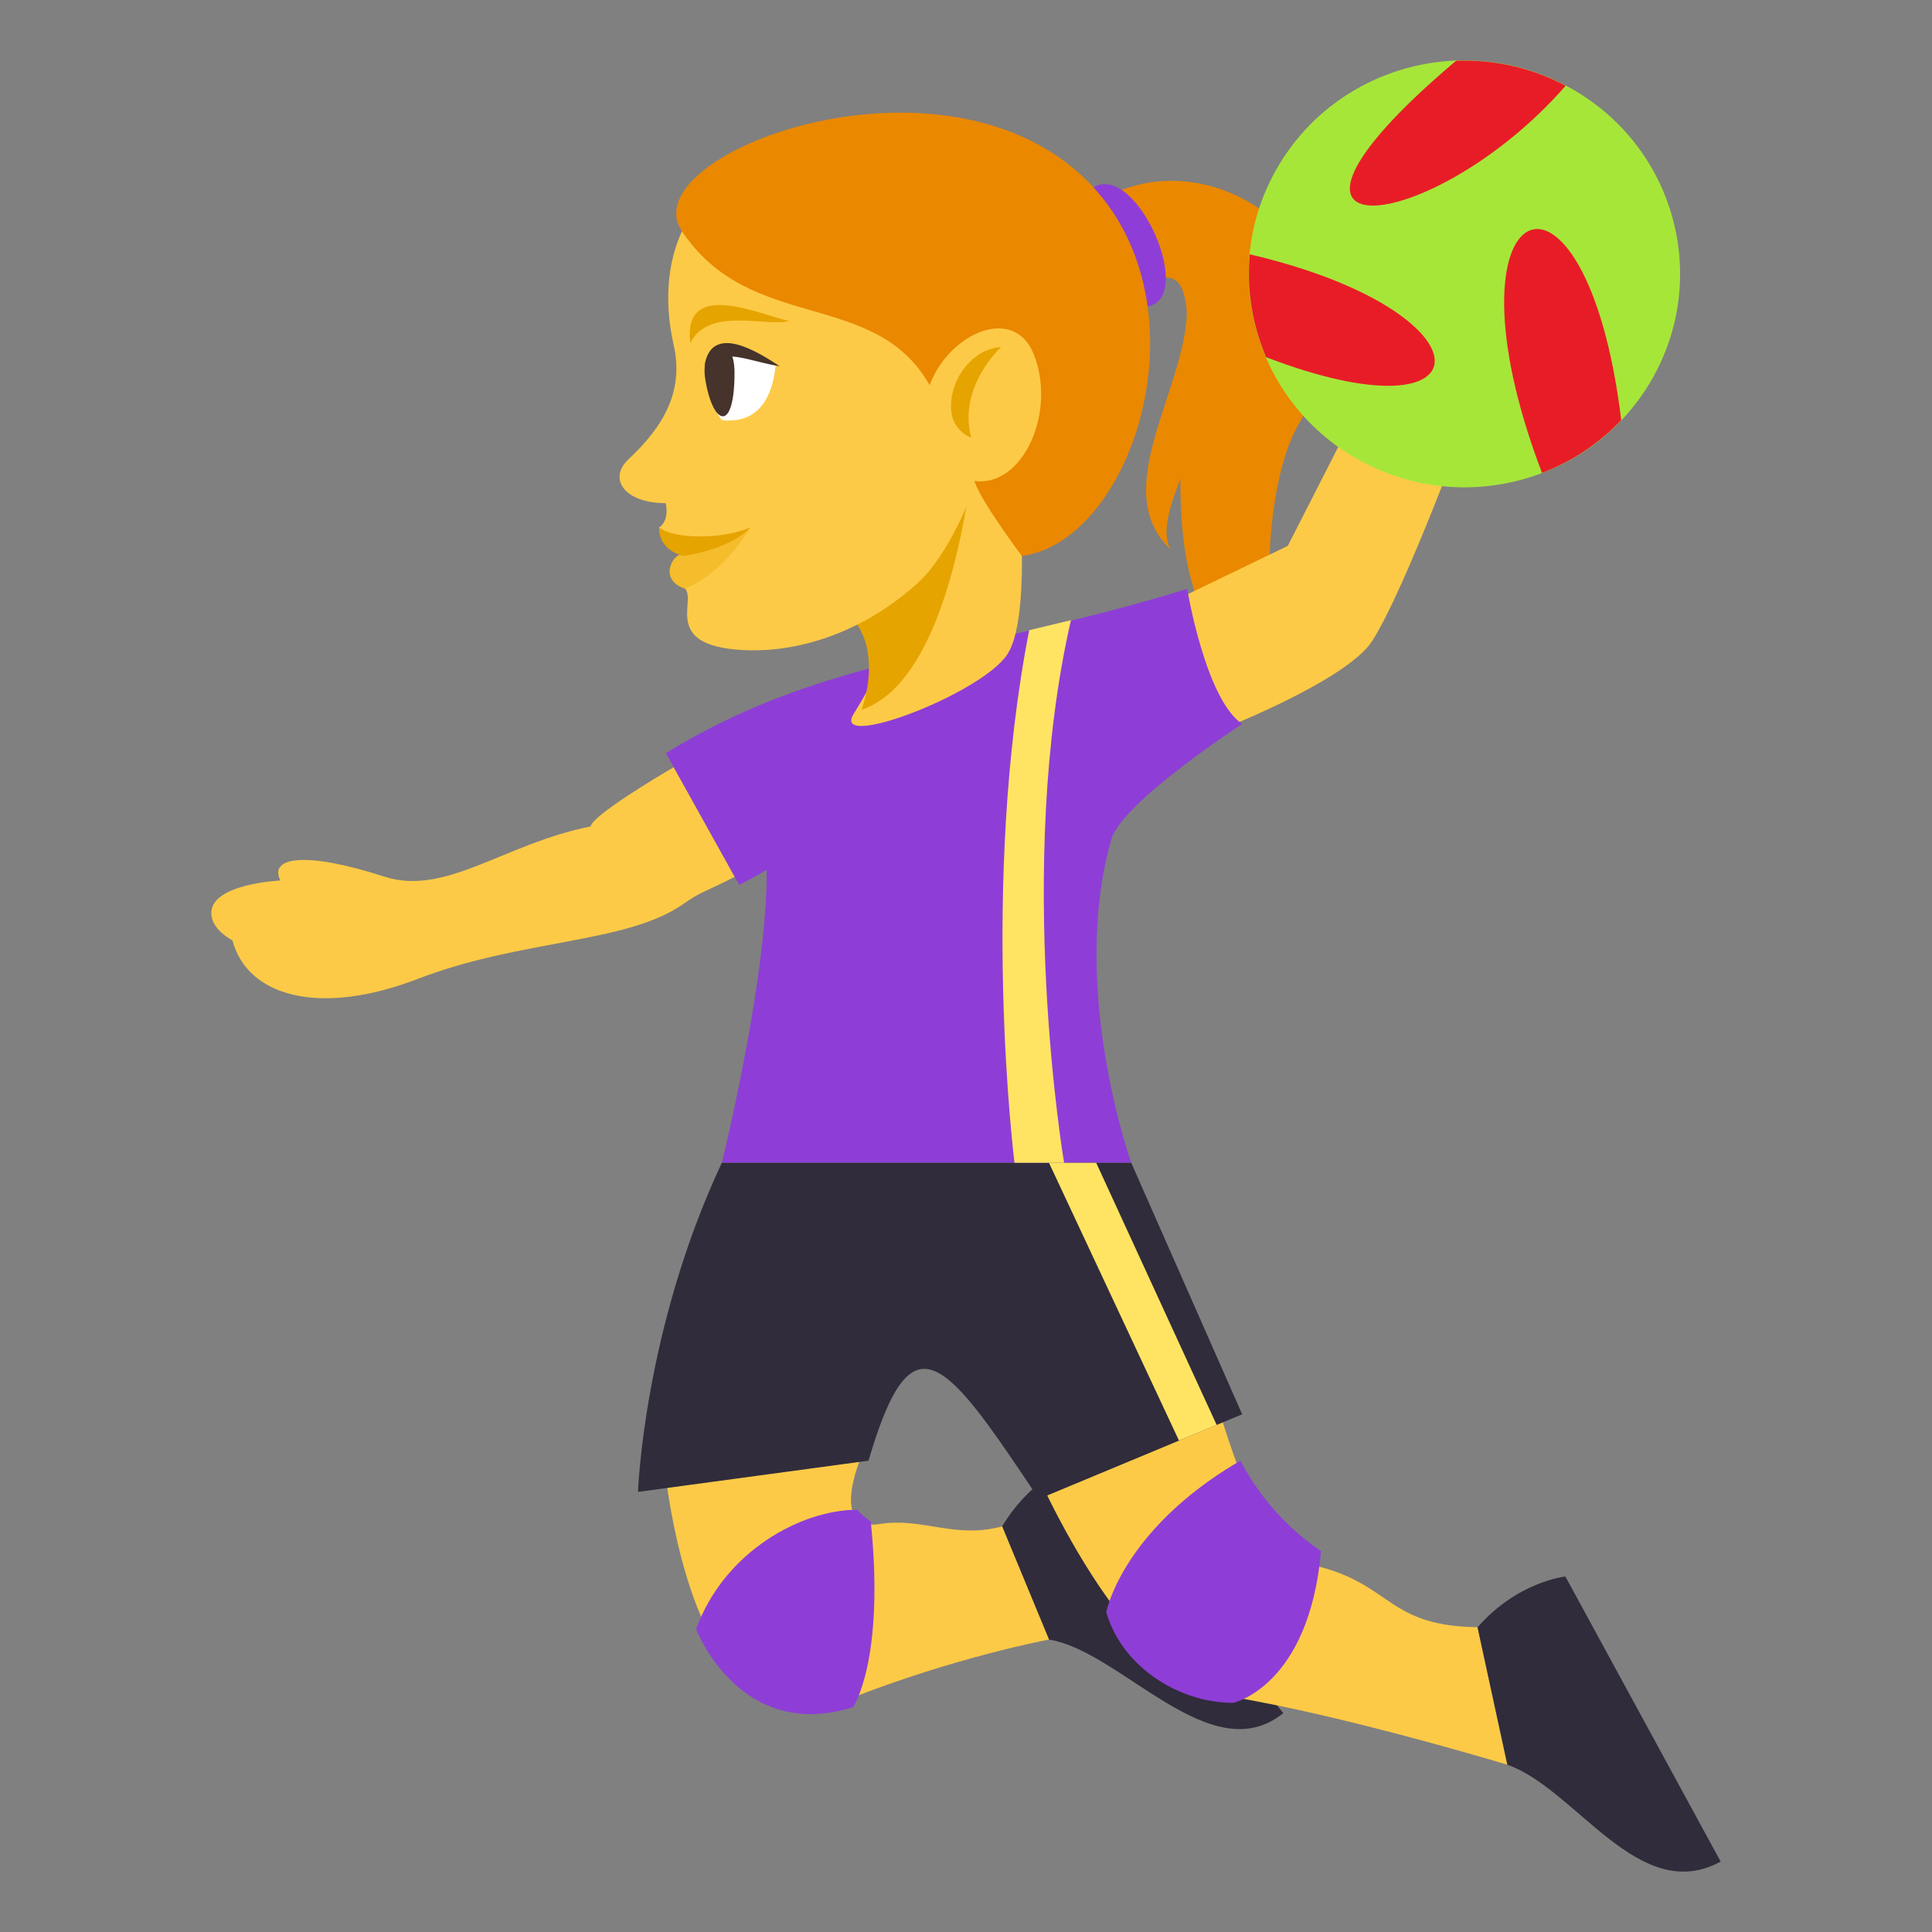 <?xml version="1.0" encoding="utf-8"?>
<!-- Generator: Adobe Illustrator 15.0.0, SVG Export Plug-In . SVG Version: 6.00 Build 0)  -->
<!DOCTYPE svg PUBLIC "-//W3C//DTD SVG 1.1//EN" "http://www.w3.org/Graphics/SVG/1.1/DTD/svg11.dtd">
<svg version="1.1" id="Layer_1" xmlns="http://www.w3.org/2000/svg" xmlns:xlink="http://www.w3.org/1999/xlink" x="0px" y="0px"
	 width="64px" height="64px" viewBox="0 0 64 64" enable-background="new 0 0 64 64" xml:space="preserve">
<rect x="0" y="0" width="64" height="64" fill="#808080" stroke="none"/>
<path fill="#EA8800" d="M42.966,22.532c-1.275-0.698-1.19-6.345,0.044-8.464c2.979-5.12-2.117-9.417-6.069-7.69l1.097,3.018
	C41.694,7.369,35.645,21.44,42.966,22.532z"/>
<path fill="#EA8800" d="M38.776,18.199c-1.014-1.771,4.233-7.4,0.417-8.912C40.03,12.037,36.423,15.975,38.776,18.199z"/>
<path fill="#FDCA47" d="M22.319,25.415l2.021,3.63c-1.104,0.564-1.063,0.453-1.724,0.914c-1.872,1.301-5.343,1.146-8.782,2.47
	C10.561,33.687,8.191,33,7.699,31.149c0,0-0.736-0.36-0.697-0.948c0.062-0.933,2.285-1.033,2.285-1.033
	c-0.387-0.777,0.816-0.98,3.442-0.129c2.038,0.658,3.966-1.092,6.835-1.662C19.625,27.019,21.767,25.734,22.319,25.415z"/>
<path fill="#302C3B" d="M34.749,54.313c2.383,0.375,5.365,4.38,7.762,2.436l-6.75-8.362c0,0-1.52,0.435-2.564,2.177L34.749,54.313z"
	/>
<path fill="#FDCA47" d="M42.659,18.083l2.889-5.662l3.115,1.332c0,0-2.109,5.764-3.205,7.477c-0.838,1.309-4.996,2.932-4.996,2.932
	l-1.465-4.311L42.659,18.083z"/>
<path fill="#FDCA47" d="M48.946,53.903l0.986,4.555c0,0-5.42-1.64-9.17-2.253c-3.771-0.618-6.834-8.351-6.834-8.351l6.396-1.332
	c0,0,1.463,5.045,2.52,5.203C46.169,52.225,45.683,53.861,48.946,53.903z"/>
<path fill="#FDCA47" d="M34.749,54.313l-1.553-3.75c-1.57,0.426-2.619-0.301-4.042-0.08c-1.824,0.283-0.498-2.539-0.498-2.539
	l-6.787-0.897c0,0,0.489,11.503,6.271,9.228C31.681,54.88,34.749,54.313,34.749,54.313z"/>
<path fill="#8E3ED6" d="M41.091,48.387c0.635,1.208,1.551,2.24,2.67,2.996c-0.4,4.485-2.908,5.026-2.908,5.026
	c-1.877,0-3.727-1.271-4.207-3.012C36.974,52.101,38.237,50.04,41.091,48.387z"/>
<path fill="#8E3ED6" d="M28.398,50.012c0.127,0.149,0.277,0.279,0.447,0.38c0.475,4.643-0.588,6.16-0.588,6.16
	c-3.761,1.186-5.197-2.586-5.197-2.586C23.99,51.394,26.541,50.012,28.398,50.012z"/>
<path fill="#302C3B" d="M49.933,58.458c2.275,0.797,4.359,4.689,7.066,3.209l-5.143-9.442c0,0-1.57,0.153-2.91,1.679L49.933,58.458z
	"/>
<path fill="#8E3ED6" d="M41.149,23.982c-1.217-0.82-1.822-4.472-1.822-4.472c-7.236,2.21-12.025,2.21-17.267,5.438l2.428,4.365
	c0.303-0.154,0.605-0.322,0.909-0.494c0.031,3.569-1.485,9.699-1.485,9.699h13.562c0,0-2.066-5.78-0.662-10.708
	C37.163,26.573,41.149,23.982,41.149,23.982z"/>
<path fill="#302C3B" d="M37.474,38.519H23.912c-2.592,5.521-2.777,10.902-2.777,10.902l7.636-1.034
	c1.449-4.951,2.541-3.374,5.644,1.267l6.734-2.803L37.474,38.519z"/>
<polygon fill="#FFE463" points="40.304,47.203 39.056,47.722 34.749,38.519 36.313,38.519 "/>
<path fill="#FFE463" d="M35.476,20.544l-1.383,0.332c-1.648,8.449-0.486,17.642-0.486,17.642h1.643
	C35.249,38.519,33.595,28.747,35.476,20.544z"/>
<path fill="#A6E639" d="M52.081,2.95c3.42,1.952,4.588,6.274,2.617,9.658c-1.977,3.384-6.342,4.539-9.76,2.586
	c-3.416-1.95-4.59-6.272-2.615-9.655C44.296,2.152,48.665,0.997,52.081,2.95z"/>
<path fill="#E81C27" d="M51.866,2.839c-4.459,5.095-11.4,5.755-3.682-0.783c0.018-0.016,0.035-0.029,0.053-0.043
	C49.464,1.964,50.714,2.231,51.866,2.839z"/>
<path fill="#E81C27" d="M51.081,15.666c-3.551-9.322,1.443-11.445,2.625-1.748C52.958,14.701,52.062,15.292,51.081,15.666z"/>
<path fill="#E81C27" d="M41.401,8.425c8.152,1.906,8.004,6.275,0.539,3.406C41.483,10.761,41.292,9.591,41.401,8.425z"/>
<path fill="#FDCA47" d="M27.306,19.825c3.274,0.192,1.652,2.71,0.967,3.831c-0.741,1.214,4.205-0.654,5.089-1.969
	c0.972-1.439,0.203-7.488,0.203-7.488L27.306,19.825z"/>
<path fill="#8E3ED6" d="M36.159,6.248c-1.102,0.787-0.457,4.039,1.758,3.913C39.734,10.057,37.619,5.203,36.159,6.248z"/>
<path fill="#E6A400" d="M27.306,19.825c2.301,0.963,1.232,3.688,1.232,3.688c3.285-1.09,3.795-9.313,3.795-9.313L27.306,19.825z"/>
<path fill="#FDCA47" d="M29.851,4.406c-7.287,0-8.204,4.083-7.536,7.014c0.354,1.555-0.354,2.724-1.492,3.791
	c-0.7,0.658-0.123,1.457,1.23,1.457c0.131,0.617-0.222,0.809-0.222,0.809s1.003,0.703,0.79,0.941c-0.312,0-0.776,0.689-0.031,1.008
	c0.647,0.275-0.759,1.859,1.774,2.09c1.927,0.176,4.136-0.512,5.989-2.158c1.122-0.996,1.853-3.057,1.853-3.057
	C36.052,15.66,40.825,10.166,29.851,4.406z"/>
<path fill="#E6A400" d="M31.505,13.543c-0.044-1.058,0.787-2.009,1.658-2.044c0,0-1.443,1.313-0.99,3
	C32.173,14.5,31.536,14.281,31.505,13.543z"/>
<path fill="#EA8800" d="M22.584,7.65c2.271,3.417,6.394,1.893,8.21,5.108c0.658-1.738,2.787-2.654,3.443-1.04
	c0.776,1.908-0.338,4.43-1.958,4.215c0.18,0.627,1.57,2.484,1.57,2.484c3.82-0.498,6.427-8.92,1.711-12.841
	C30.597,1.449,20.952,5.197,22.584,7.65z"/>
<path fill-rule="evenodd" clip-rule="evenodd" fill="#E6A400" d="M22.868,11.366c-0.266-2.171,2.344-0.921,3.276-0.733
	C25.353,10.835,23.471,10.149,22.868,11.366z"/>
<path fill="#F5BC2C" d="M24.857,17.476c-0.766,1.246-1.619,1.797-2.156,2.027c-0.869-0.266-0.465-1.156-0.063-1.156
	C22.949,18.347,23.519,18.027,24.857,17.476z"/>
<path fill="#E6A400" d="M24.857,17.476c-0.73,0.762-2.235,0.941-2.235,0.941c-0.222-0.07-0.79-0.273-0.79-0.941
	C22.263,17.816,23.75,17.919,24.857,17.476z"/>
<path fill="#FFFFFF" d="M25.694,12.11c-0.209,1.986-1.454,1.817-1.751,1.817C23.568,13.697,22.412,10.408,25.694,12.11z"/>
<path fill="#45332C" d="M23.362,12.561c0.247,1.533,0.967,1.813,0.97-0.202C24.335,10.88,23.163,11.329,23.362,12.561z"/>
<path fill-rule="evenodd" clip-rule="evenodd" fill="#45332C" d="M23.339,12.132c0.216-1.469,1.796-0.458,2.49,0
	C24.757,11.965,24.018,11.493,23.339,12.132z"/>
</svg>
